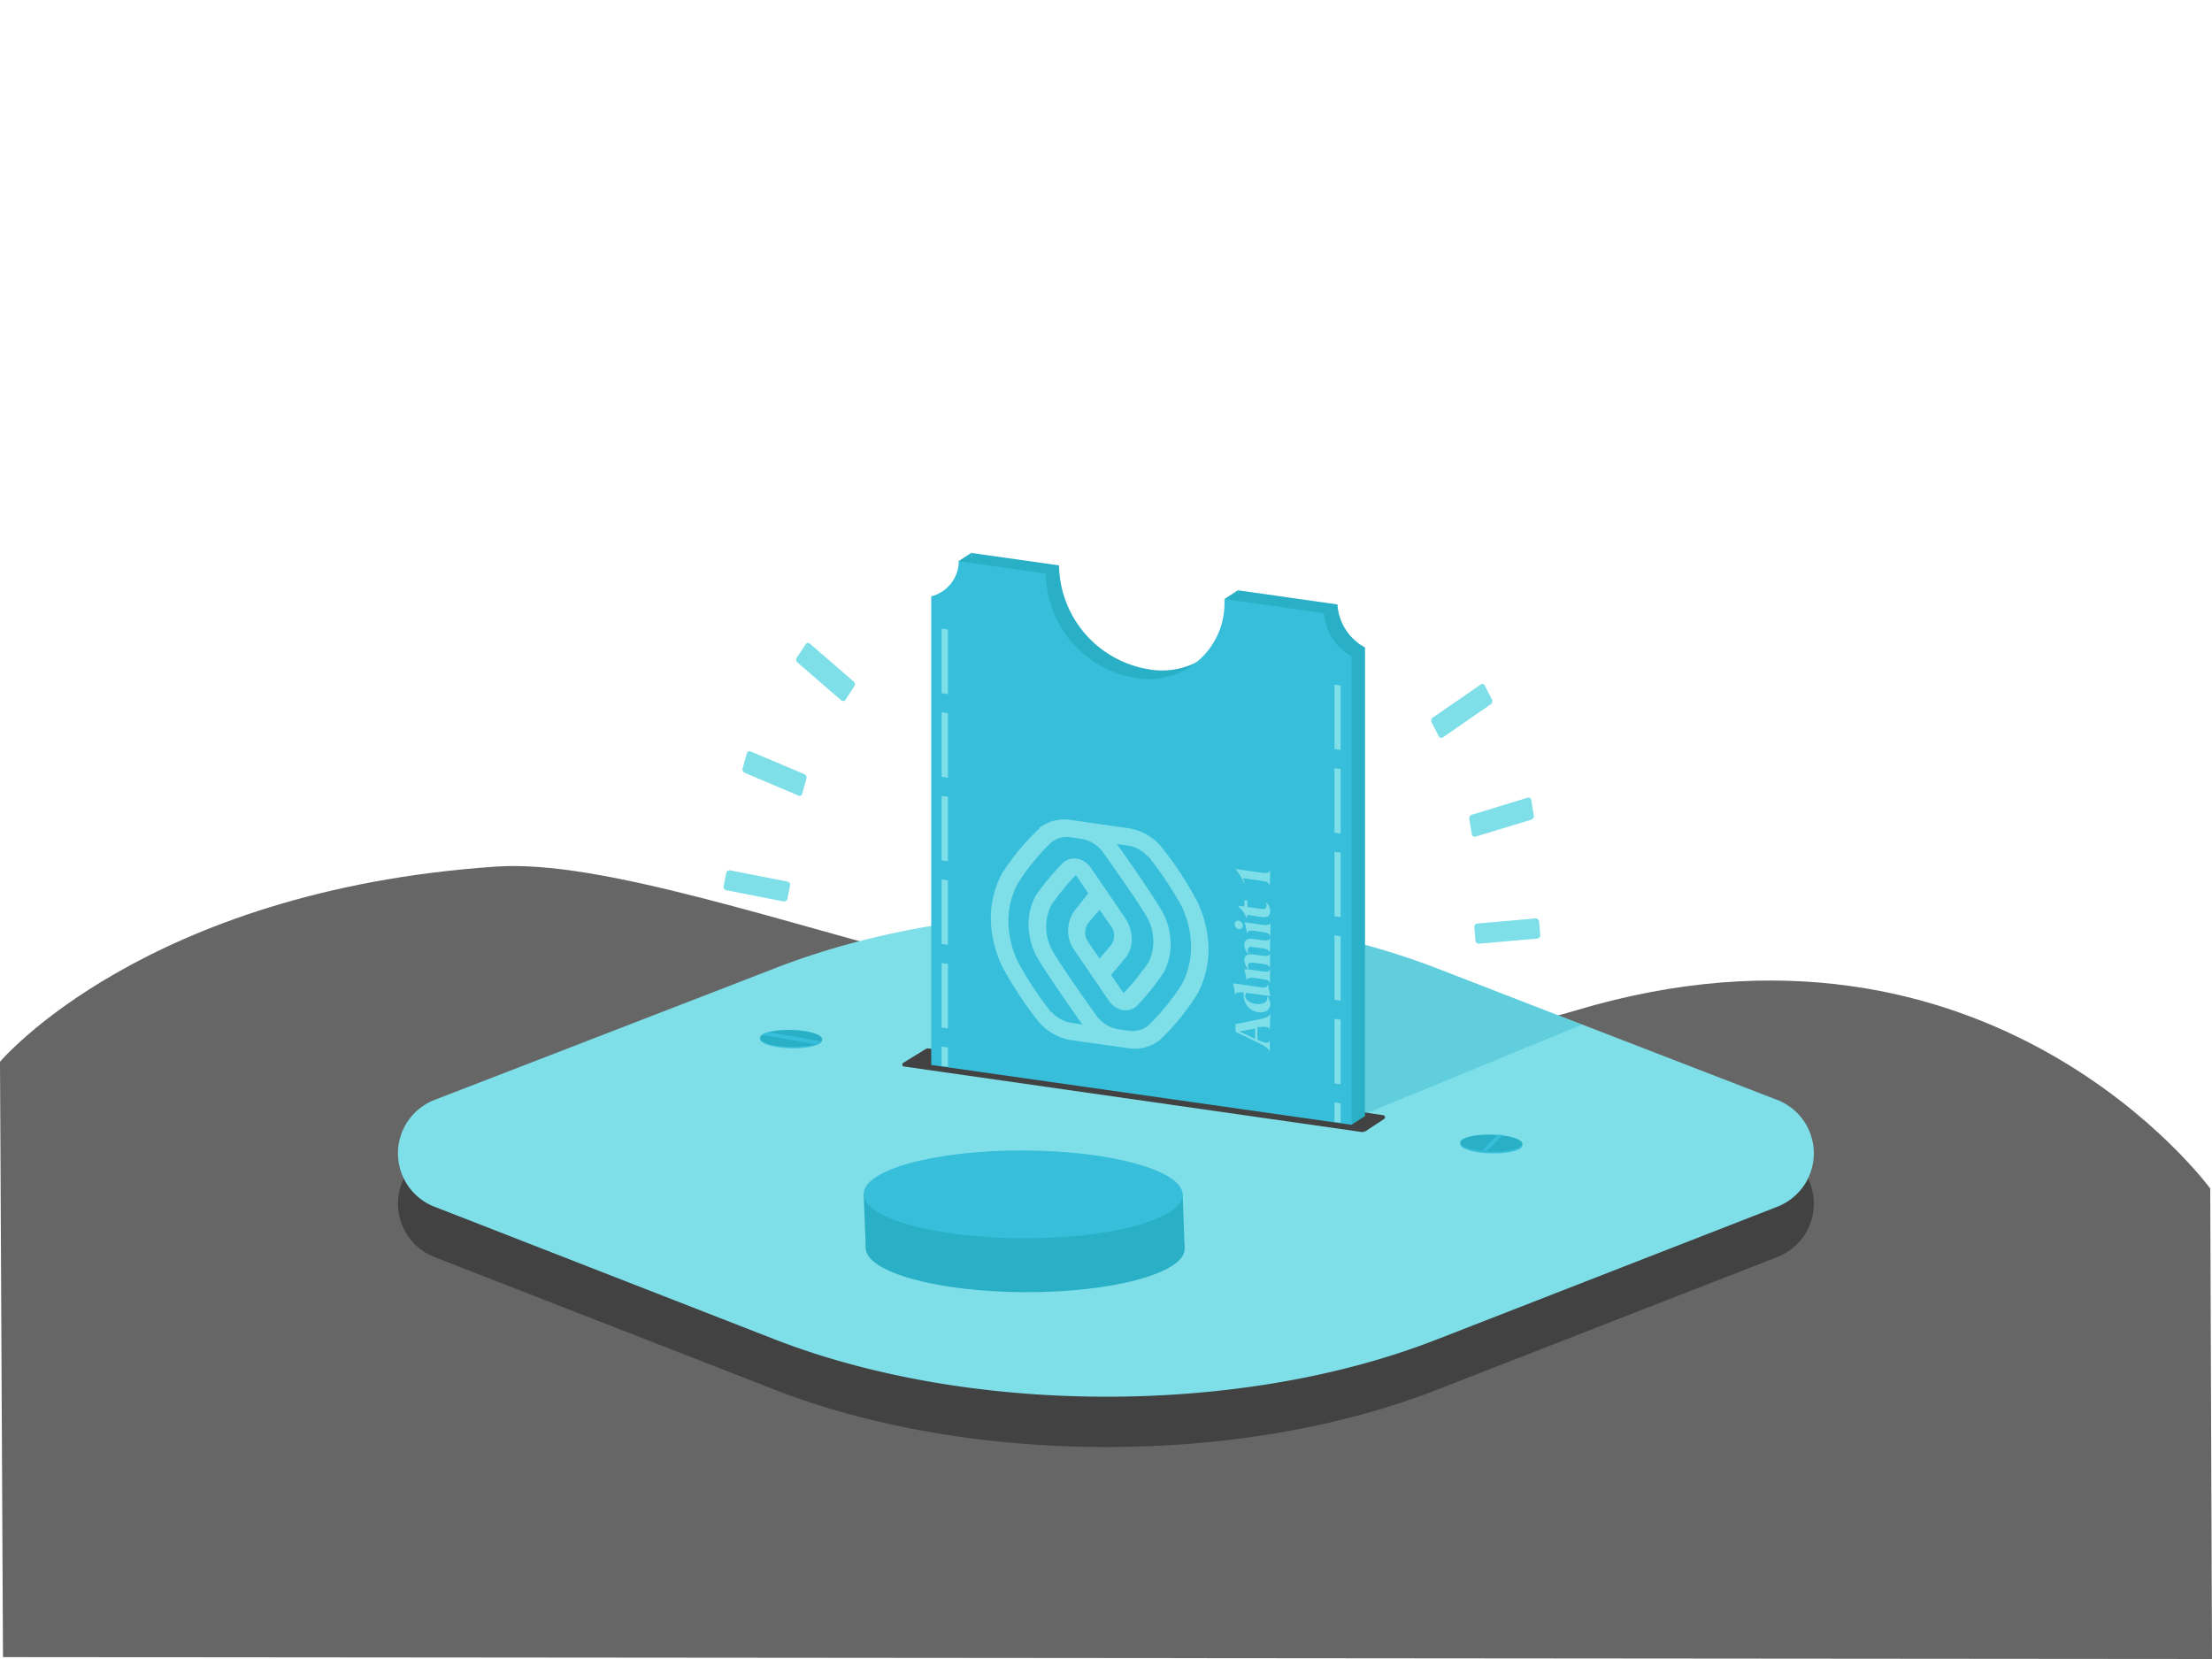 <svg id="Layer_1" data-name="Layer 1" xmlns="http://www.w3.org/2000/svg" viewBox="0 0 200 150"><defs><style>.cls-2{fill:#424242}.cls-3{fill:#7edfe9}.cls-4{fill:#2ab0c6}.cls-5{fill:#37bedb}</style></defs><path d="M.27 149.83L200 150l-.16-42.54s-19.92-27.32-57.37-16.1c-32.71 9.81-78.72-14.38-97.72-13C13 80.54 0 96 0 96z" fill="#666"/><path class="cls-2" d="M160.69 104a5.18 5.18 0 0 1 0 9.66l-30.78 12c-17.62 6.9-42.06 6.9-59.84 0l-30.78-12a5.18 5.18 0 0 1 0-9.66l30.77-11.9c17.62-6.89 42.22-6.81 59.84 0z"/><path class="cls-3" d="M160.69 99.45a5.18 5.18 0 0 1 0 9.66l-30.78 12c-17.62 6.9-42.06 6.9-59.84 0l-30.78-12a5.18 5.18 0 0 1 0-9.66l30.77-11.9c17.62-6.89 42.22-6.81 59.84 0z"/><ellipse class="cls-4" cx="92.69" cy="112.85" rx="3.97" ry="14.42" transform="rotate(-89.83 92.7 112.855)"/><path class="cls-4" d="M91.77 106.09l-13.68 1.89.19 4.88 28.83-.01-.18-4.87-15.16-1.89z"/><ellipse class="cls-5" cx="92.51" cy="107.98" rx="3.97" ry="14.42" transform="rotate(-89.83 92.517 107.983)"/><rect class="cls-3" x="67.52" y="77.17" width="1.83" height="5.88" rx=".28" ry=".28" transform="rotate(-78.93 68.426 80.108)"/><path class="cls-3" d="M72.2 71.94l-4.87-2.07a.34.34 0 0 1-.18-.41l.37-1.33a.25.25 0 0 1 .34-.19L72.74 70a.34.34 0 0 1 .17.41l-.37 1.33a.25.25 0 0 1-.34.2zm3.87-8.61l-4-3.46a.36.36 0 0 1 0-.45l.77-1.16a.25.25 0 0 1 .38-.07l4 3.46a.36.36 0 0 1 0 .44l-.76 1.16a.26.26 0 0 1-.39.08z"/><rect class="cls-3" x="133.34" y="83.26" width="5.88" height="1.83" rx=".28" ry=".28" transform="rotate(-5.01 136.362 84.175)"/><path class="cls-3" d="M133.4 75.65l5.06-1.54a.35.35 0 0 0 .22-.39l-.23-1.37a.26.26 0 0 0-.32-.23l-5.06 1.55a.34.34 0 0 0-.22.39l.23 1.36a.26.26 0 0 0 .32.23zm-2.94-8.98l4.34-3a.35.35 0 0 0 .09-.44l-.63-1.23a.26.26 0 0 0-.38-.11l-4.34 3a.35.35 0 0 0-.09.44l.63 1.23a.26.26 0 0 0 .38.11z"/><path d="M129.92 87.55a68.12 68.12 0 0 0-6.92-2.24l-3.94 12.44 4.52 2.9 19.43-8z" opacity=".35" fill="#2ab0c6"/><path class="cls-2" d="M123.53 102.24l1.62-1.07a.19.19 0 0 0-.08-.34L84 94.8a.51.51 0 0 0-.32.06l-2 1.23a.18.18 0 0 0 .07.34l41.36 5.92a.69.69 0 0 0 .42-.11z"/><path class="cls-4" d="M103.84 60.51a6.86 6.86 0 0 0 8.09-6.95v-.19l9 1.28a4.73 4.73 0 0 0 2.49 3.89v42.37l-38-5.4.2-42.25A3.3 3.3 0 0 0 87.88 50l7.88 1.12a1.37 1.37 0 0 0 0 .19 9.66 9.66 0 0 0 8.08 9.2z"/><path class="cls-4" d="M87.88 49.95l-1.22.79 1.42 2.17-.2-2.96zm24.05 3.42l-1.22.79 1.46.86-.24-1.65zm11.49 47.54l-1.22.79-.72-1.36 1.18-.64"/><path class="cls-5" d="M102.62 61.29a6.85 6.85 0 0 0 8.09-6.94v-.19l9 1.28a4.75 4.75 0 0 0 2.49 3.89v42.37l-38-5.41V53.92a3.31 3.31 0 0 0 2.49-3.18l7.88 1.12a1.11 1.11 0 0 0 0 .19 9.65 9.65 0 0 0 8.05 9.24z"/><path class="cls-3" d="M95.05 91.52A29.73 29.73 0 0 1 92 86.89a8.78 8.78 0 0 1-.83-3.6 7.24 7.24 0 0 1 .83-3.37 20 20 0 0 1 3.06-3.76 2.24 2.24 0 0 1 1.79-.45l.9.13a3 3 0 0 1 2 1.26c2.22 3.11 3.72 5.33 4.08 6.06a4.61 4.61 0 0 1 .45 2 4.05 4.05 0 0 1-.46 1.88 22 22 0 0 1-2.2 2.72h-.06l-1.1-1.61 1.25-1.48a2.72 2.72 0 0 0 .62-1.76 3.51 3.51 0 0 0-.62-1.94l-2.23-3.27-.81-1.18a2.21 2.21 0 0 0-.76-.7 1.57 1.57 0 0 0-1.75.15A22.63 22.63 0 0 0 93.63 81a5.55 5.55 0 0 0-.63 2.55 6.3 6.3 0 0 0 .63 2.75c.52 1 2.58 4 4.23 6.33l-1-.15a3 3 0 0 1-1.79-1M94 74.88A21.42 21.42 0 0 0 90.58 79a8.73 8.73 0 0 0-1 4 10.57 10.57 0 0 0 1 4.32A32.79 32.79 0 0 0 94 92.49a4.93 4.93 0 0 0 2.89 1.56l5.17.73a3.64 3.64 0 0 0 2.84-.78 21.27 21.27 0 0 0 3.37-4.14 8.65 8.65 0 0 0 1-4 10.37 10.37 0 0 0-1-4.31 31.2 31.2 0 0 0-3.37-5.11 4.82 4.82 0 0 0-2.9-1.56l-5.17-.74a3.72 3.72 0 0 0-2.89.74m5.48 11.79l-1-1.45a1.5 1.5 0 0 1 0-1.8l1-1.16 1 1.44a1.47 1.47 0 0 1 0 1.8zm4.38-9.27a31.76 31.76 0 0 1 3.07 4.6 8.8 8.8 0 0 1 .82 3.61 7.26 7.26 0 0 1-.82 3.37 21.13 21.13 0 0 1-3.06 3.76 2.33 2.33 0 0 1-1.8.45l-.9-.13a3.06 3.06 0 0 1-2-1.26c-2.22-3.11-3.71-5.34-4.07-6.07a4.42 4.42 0 0 1 0-3.87 21.69 21.69 0 0 1 2.2-2.71h.05l1.11 1.62-1.21 1.53a3.07 3.07 0 0 0 0 3.69l2.24 3.27.8 1.19a2.13 2.13 0 0 0 .77.69 1.54 1.54 0 0 0 1.74-.14 21.48 21.48 0 0 0 2.48-3.08 5.36 5.36 0 0 0 .62-2.54 6.29 6.29 0 0 0-.63-2.74c-.52-1-2.57-4-4.23-6.33l1 .14a3 3 0 0 1 1.8 1M85.71 94.71v1.75l-.57-.08v-1.75l.57.08zm0-7.56v5.83l-.57-.07v-5.84l.57.08zm0-7.56v5.84l-.57-.08v-5.84l.57.08zm0-7.55v5.83l-.57-.08v-5.83l.57.08zm0-7.56v5.84l-.57-.08V64.4l.57.08zm0-7.56v5.84l-.57-.08v-5.84l.57.08zm35.51 42.84v1.76l-.56-.09v-1.75l.56.08zm0-7.56v5.84l-.56-.08v-5.84l.56.08zm0-7.56v5.84l-.56-.08v-5.84l.56.08zm0-7.55v5.83l-.56-.08v-5.83l.56.08zm0-7.56v5.84l-.56-.08v-5.84l.56.08zm0-7.55v5.83l-.56-.08V61.9l.56.08zm-6.41 31.18c0-.18-.09-.28-.28-.3a1.7 1.7 0 0 0-.59 0h-.25V94a3.43 3.43 0 0 0 .78.29c.23 0 .3-.09.34-.29v1.14c-.07-.3-.19-.43-1.21-.94l-1.89-.91v-.69l2.15-.44c.79-.16.89-.29 1-.48zm-2.75.1l1.42.67V93zm2.6-4.26a6.69 6.69 0 0 0 .2 1.06l-.37-.06a1.11 1.11 0 0 1 .37.77c0 .47-.4.85-1.09.75a1.52 1.52 0 0 1-1.32-1.46 3.31 3.31 0 0 1 0-.34h-.16c-.4 0-.5 0-.62.25a5.65 5.65 0 0 0-.2-1.07l2.55.37c.4.05.5 0 .61-.23zm-1.94.77a.34.34 0 0 0-.14.28c0 .34.45.65 1 .72s1-.13 1-.52a.44.44 0 0 0-.06-.23zm2.09-3.66c-.11-.24-.26-.3-.59-.35l-1-.14a.31.31 0 0 0-.4.33 1.14 1.14 0 0 0 .07.34 2 2 0 0 1 .35 0l1 .14c.33 0 .48 0 .59-.18v1.27c-.11-.25-.26-.31-.59-.35l-1-.14c-.27 0-.4.09-.4.3a1 1 0 0 0 .06.32l1.34.19c.33.05.48 0 .59-.19v1.25c-.11-.25-.26-.31-.59-.36l-.91-.13c-.4 0-.5 0-.62.23a6.29 6.29 0 0 0-.21-1h.36a1.37 1.37 0 0 1-.35-.81.48.48 0 0 1 .38-.53 1.44 1.44 0 0 1-.39-.88c0-.34.21-.61.77-.53l1 .14c.33 0 .48 0 .59-.18zM112 84a.45.45 0 0 1-.37-.43.32.32 0 0 1 .37-.32.46.46 0 0 1 .38.43.32.32 0 0 1-.38.32zm2.86.65c-.11-.25-.26-.31-.59-.36l-.91-.13c-.4-.05-.5 0-.62.23a6.29 6.29 0 0 0-.21-1l1.75.25c.33 0 .48 0 .59-.19zm-.38-3.06a1.1 1.1 0 0 1 .37.74c0 .42-.19.66-.7.59l-1.39-.2V83h-.05a3.07 3.07 0 0 0-.81-1.11l.61.08v-.57h.27v.6l1.35.19a.3.3 0 0 0 .39-.32.59.59 0 0 0-.07-.26zm.33-1.49c-.12-.33-.27-.39-.61-.44l-1.81-.26a3.22 3.22 0 0 1 .13.6 4.38 4.38 0 0 0-.82-1.43l2.54.36c.34 0 .49 0 .61-.25z"/><ellipse class="cls-5" cx="134.83" cy="103.5" rx=".77" ry="2.81" transform="rotate(-88.74 134.84 103.5)"/><ellipse class="cls-4" cx="134.83" cy="103.35" rx=".77" ry="2.81" transform="rotate(-88.74 134.838 103.348)"/><path class="cls-5" d="M135.41 102.6l-1.41 1.46h.42l1.46-1.45z"/><ellipse class="cls-5" cx="71.53" cy="94" rx=".77" ry="2.81" transform="rotate(-88.74 71.532 94.002)"/><ellipse class="cls-4" cx="71.53" cy="93.88" rx=".77" ry="2.81" transform="rotate(-88.74 71.536 93.886)"/><path class="cls-5" d="M74.21 94.16l-4.75-.84a2 2 0 0 0-.55.24l4.82.85a1.5 1.5 0 0 0 .48-.25z"/></svg>